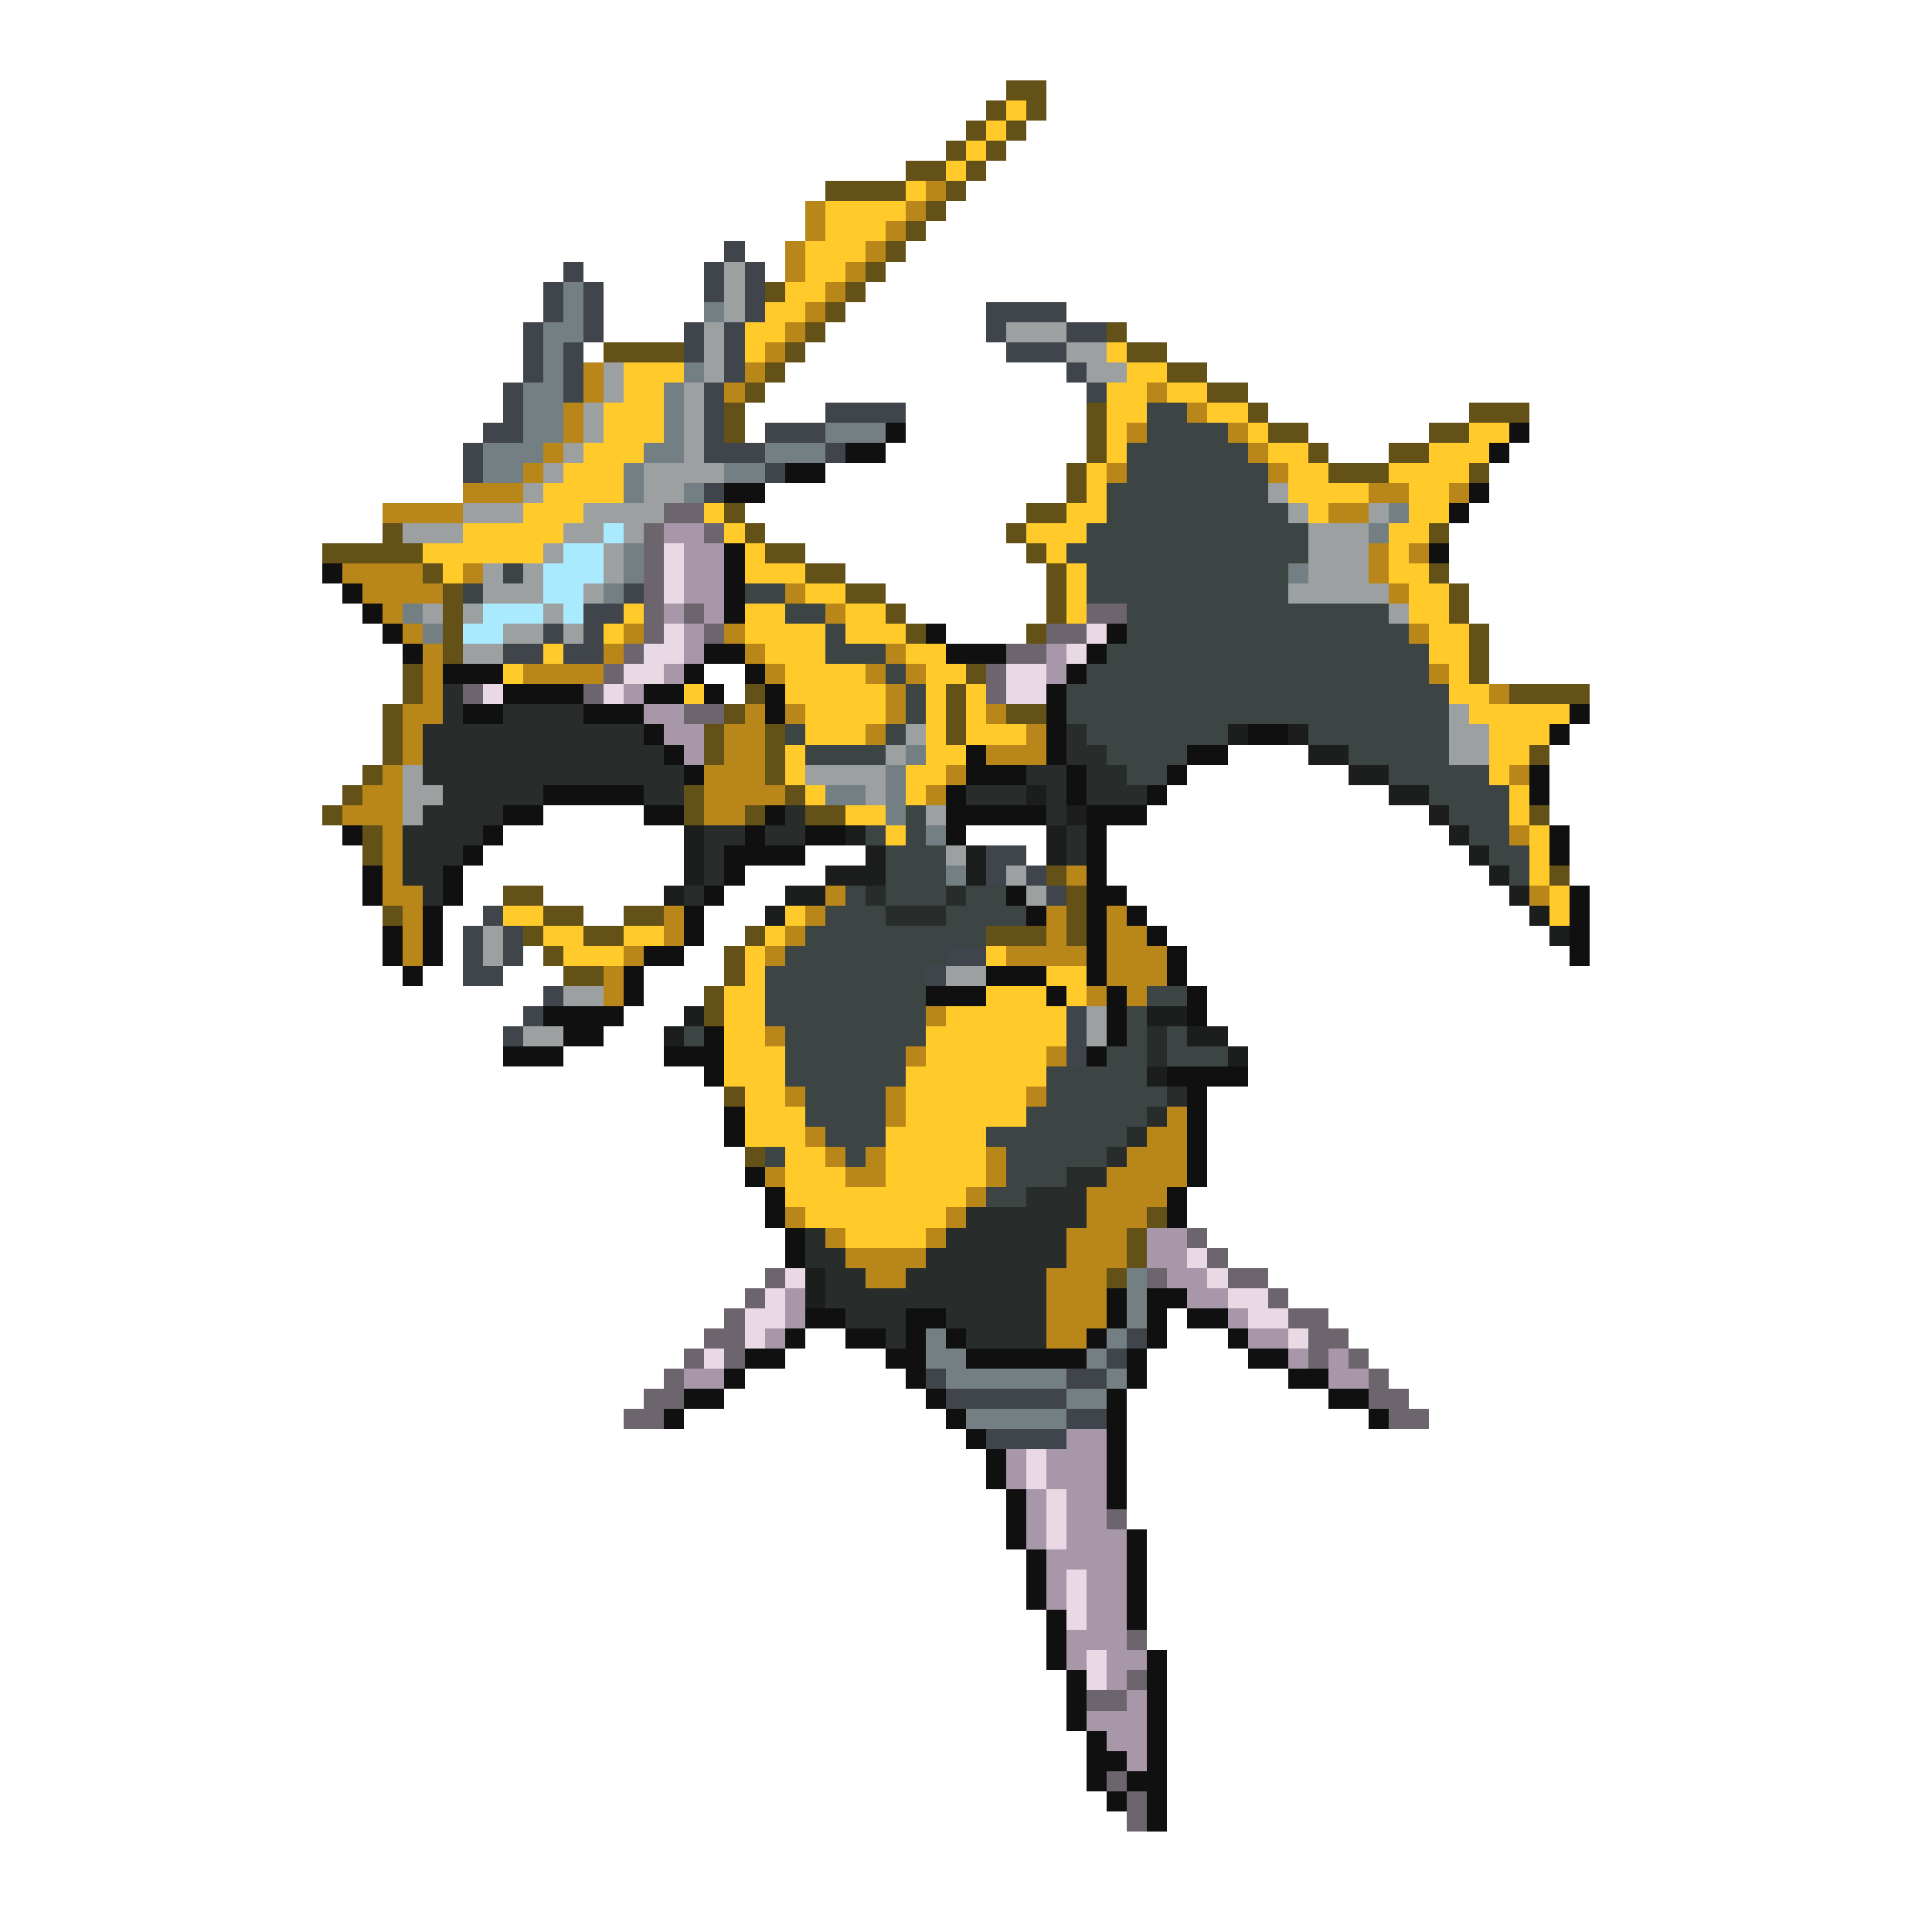 <svg xmlns="http://www.w3.org/2000/svg" viewBox="0 -0.5 96 96" shape-rendering="crispEdges">
<path stroke="#645117" d="M50 4h2M49 5h1M51 5h1M48 6h1M50 6h1M47 7h1M49 7h1M45 8h2M48 8h1M41 9h4M47 9h1M46 10h1M45 11h1M44 12h1M43 13h1M38 14h1M42 14h1M41 15h1M40 16h1M55 16h1M30 17h4M39 17h1M56 17h2M38 18h1M58 18h2M37 19h1M60 19h2M36 20h1M54 20h1M62 20h1M73 20h3M36 21h1M54 21h1M63 21h2M71 21h2M54 22h1M65 22h1M69 22h2M53 23h1M66 23h3M73 23h1M53 24h1M36 25h1M51 25h2M19 26h1M37 26h1M50 26h1M71 26h1M16 27h5M38 27h2M51 27h1M21 28h1M40 28h2M52 28h1M71 28h1M22 29h1M42 29h2M52 29h1M72 29h1M22 30h1M44 30h1M52 30h1M72 30h1M22 31h1M45 31h1M51 31h1M73 31h1M22 32h1M73 32h1M20 33h1M48 33h1M73 33h1M20 34h1M37 34h1M47 34h1M75 34h4M19 35h1M36 35h1M47 35h1M50 35h2M19 36h1M35 36h1M38 36h1M47 36h1M19 37h1M35 37h1M38 37h1M76 37h1M18 38h1M38 38h1M17 39h1M34 39h1M39 39h1M16 40h1M34 40h1M37 40h1M40 40h2M76 40h1M18 41h1M18 42h1M52 43h1M77 43h1M25 44h2M53 44h1M19 45h1M27 45h2M31 45h2M53 45h1M26 46h1M29 46h2M37 46h1M49 46h3M53 46h1M27 47h1M36 47h1M28 48h2M36 48h1M35 49h1M35 50h1M36 54h1M37 57h1M57 60h1M56 61h1M56 62h1M55 63h1" />
<path stroke="#ffca2a" d="M50 5h1M49 6h1M48 7h1M47 8h1M45 9h1M41 10h4M41 11h3M40 12h3M40 13h2M39 14h2M38 15h2M37 16h2M37 17h1M55 17h1M31 18h3M56 18h2M31 19h2M55 19h2M58 19h2M30 20h3M55 20h2M60 20h2M30 21h3M55 21h1M62 21h1M73 21h2M29 22h3M55 22h1M63 22h2M71 22h3M28 23h3M54 23h1M64 23h2M69 23h4M27 24h4M54 24h1M64 24h4M70 24h2M26 25h3M35 25h1M53 25h2M65 25h1M70 25h2M23 26h5M36 26h1M51 26h3M69 26h2M21 27h6M37 27h1M52 27h1M69 27h1M22 28h1M37 28h3M53 28h1M69 28h2M40 29h2M53 29h1M70 29h2M31 30h1M37 30h2M42 30h2M53 30h1M70 30h2M30 31h1M37 31h4M42 31h3M71 31h2M27 32h1M38 32h3M45 32h2M71 32h2M25 33h1M39 33h4M46 33h2M72 33h1M34 34h1M39 34h5M46 34h1M48 34h1M72 34h2M40 35h4M46 35h1M48 35h1M73 35h5M40 36h3M46 36h1M48 36h3M74 36h3M39 37h1M46 37h2M74 37h2M39 38h1M45 38h2M74 38h1M40 39h1M45 39h1M75 39h1M42 40h2M75 40h1M44 41h1M76 41h1M76 42h1M76 43h1M77 44h1M25 45h2M39 45h1M77 45h1M27 46h2M31 46h2M38 46h1M28 47h3M37 47h1M49 47h1M37 48h1M52 48h2M36 49h2M49 49h3M53 49h1M36 50h2M47 50h6M36 51h2M46 51h7M36 52h3M46 52h6M36 53h3M45 53h7M37 54h2M45 54h6M37 55h3M45 55h6M37 56h3M44 56h5M39 57h2M44 57h5M39 58h3M44 58h5M39 59h9M40 60h7M42 61h4" />
<path stroke="#b88619" d="M46 9h1M40 10h1M45 10h1M40 11h1M44 11h1M39 12h1M43 12h1M39 13h1M42 13h1M41 14h1M40 15h1M39 16h1M38 17h1M29 18h1M37 18h1M29 19h1M36 19h1M57 19h1M28 20h1M59 20h1M28 21h1M56 21h1M61 21h1M27 22h1M62 22h1M26 23h1M55 23h1M63 23h1M23 24h3M68 24h2M72 24h1M19 25h4M66 25h2M68 27h1M70 27h1M17 28h4M23 28h1M68 28h1M18 29h4M39 29h1M69 29h1M19 30h1M41 30h1M20 31h1M31 31h1M36 31h1M70 31h1M21 32h1M30 32h1M37 32h1M44 32h1M21 33h1M26 33h4M38 33h1M43 33h1M45 33h1M71 33h1M21 34h1M44 34h1M74 34h1M20 35h2M37 35h1M39 35h1M44 35h1M49 35h1M20 36h1M36 36h2M43 36h1M51 36h1M20 37h1M36 37h2M49 37h3M19 38h1M35 38h3M47 38h1M75 38h1M18 39h2M35 39h4M46 39h1M17 40h3M35 40h2M19 41h1M75 41h1M19 42h1M19 43h1M53 43h1M19 44h2M41 44h1M76 44h1M20 45h1M33 45h1M40 45h1M52 45h1M55 45h1M20 46h1M33 46h1M39 46h1M52 46h1M55 46h2M20 47h1M31 47h1M38 47h1M50 47h4M55 47h3M30 48h1M55 48h3M30 49h1M54 49h1M56 49h1M46 50h1M38 51h1M45 52h1M52 52h1M39 54h1M44 54h1M51 54h1M44 55h1M58 55h1M40 56h1M57 56h2M41 57h1M43 57h1M49 57h1M56 57h3M38 58h1M42 58h2M49 58h1M55 58h4M48 59h1M54 59h4M39 60h1M47 60h1M54 60h3M41 61h1M46 61h1M53 61h3M42 62h4M53 62h3M43 63h2M52 63h3M52 64h3M52 65h3M52 66h2" />
<path stroke="#3f454a" d="M36 12h1M28 13h1M35 13h1M37 13h1M27 14h1M29 14h1M35 14h1M37 14h1M27 15h1M29 15h1M37 15h1M49 15h4M26 16h1M29 16h1M34 16h1M36 16h1M49 16h1M53 16h2M26 17h1M28 17h1M34 17h1M36 17h1M50 17h3M26 18h1M28 18h1M36 18h1M53 18h1M25 19h1M28 19h1M35 19h1M54 19h1M25 20h1M35 20h1M41 20h4M24 21h2M35 21h1M38 21h3M23 22h1M35 22h3M41 22h1M23 23h1M38 23h1M35 24h1M31 29h1M29 30h2M27 31h1M29 31h1M25 32h2M28 32h2M49 42h2M49 43h1M51 43h1M52 44h1M24 45h1M23 46h1M25 46h1M23 47h1M25 47h1M47 47h2M23 48h2M46 48h1M27 49h1M26 50h1M53 50h1M25 51h1M53 51h1M53 52h1M56 66h1M55 67h1M46 68h1M53 68h2M47 69h6M53 70h2M49 71h4" />
<path stroke="#9da0a1" d="M36 13h1M36 14h1M36 15h1M35 16h1M50 16h3M35 17h1M53 17h2M30 18h1M35 18h1M54 18h2M30 19h1M34 19h1M29 20h1M34 20h1M29 21h1M34 21h1M28 22h1M34 22h1M27 23h1M32 23h4M26 24h1M32 24h2M63 24h1M23 25h3M29 25h4M64 25h1M68 25h1M20 26h3M28 26h2M31 26h1M65 26h3M27 27h1M30 27h1M65 27h3M24 28h1M26 28h1M30 28h1M65 28h3M24 29h3M29 29h1M64 29h5M21 30h1M23 30h1M27 30h1M69 30h1M25 31h2M28 31h1M23 32h2M72 35h1M45 36h1M72 36h2M44 37h1M72 37h2M20 38h1M40 38h4M20 39h2M43 39h1M20 40h1M46 40h1M47 42h1M50 43h1M51 44h1M24 46h1M24 47h1M47 48h2M28 49h2M54 50h1M26 51h2M54 51h1" />
<path stroke="#747f84" d="M28 14h1M28 15h1M35 15h1M27 16h2M27 17h1M27 18h1M34 18h1M26 19h2M33 19h1M26 20h2M33 20h1M26 21h2M33 21h1M41 21h3M24 22h3M32 22h2M38 22h3M24 23h2M31 23h1M36 23h2M31 24h1M34 24h1M69 25h1M68 26h1M31 27h1M31 28h1M64 28h1M30 29h1M20 30h1M21 31h1M45 37h1M44 38h1M41 39h2M44 39h1M44 40h1M46 41h1M47 43h1M56 63h1M56 64h1M56 65h1M46 66h1M55 66h1M46 67h2M54 67h1M47 68h6M55 68h1M53 69h2M48 70h5" />
<path stroke="#3c4543" d="M57 20h2M57 21h4M56 22h6M56 23h7M55 24h8M55 25h9M54 26h11M53 27h12M25 28h1M54 28h10M23 29h1M37 29h2M54 29h10M39 30h2M56 30h13M41 31h1M56 31h14M41 32h3M55 32h16M44 33h1M54 33h17M45 34h1M53 34h19M45 35h1M53 35h19M39 36h1M44 36h1M54 36h7M65 36h7M40 37h4M55 37h4M67 37h5M56 38h2M69 38h5M71 39h4M45 40h1M72 40h3M43 41h1M45 41h1M73 41h2M44 42h3M74 42h2M44 43h3M75 43h1M42 44h1M44 44h3M48 44h2M41 45h3M47 45h4M40 46h9M39 47h8M38 48h8M38 49h8M57 49h2M38 50h8M56 50h1M34 51h1M39 51h7M56 51h1M58 51h1M39 52h6M55 52h2M58 52h3M39 53h6M52 53h5M40 54h4M52 54h6M40 55h4M51 55h6M41 56h3M49 56h7M38 57h1M42 57h1M50 57h5M50 58h3M49 59h2" />
<path stroke="#101010" d="M44 21h1M75 21h1M42 22h2M74 22h1M39 23h2M36 24h2M73 24h1M72 25h1M36 27h1M71 27h1M16 28h1M36 28h1M17 29h1M36 29h1M18 30h1M36 30h1M19 31h1M46 31h1M55 31h1M20 32h1M35 32h2M47 32h3M54 32h1M22 33h3M34 33h1M37 33h1M53 33h1M25 34h4M32 34h2M35 34h1M38 34h1M52 34h1M23 35h2M29 35h3M38 35h1M52 35h1M78 35h1M32 36h1M52 36h1M62 36h2M77 36h1M33 37h1M48 37h1M52 37h1M59 37h2M34 38h1M48 38h3M53 38h1M58 38h1M76 38h1M27 39h5M47 39h1M53 39h1M57 39h1M76 39h1M25 40h2M32 40h2M38 40h1M47 40h5M54 40h3M17 41h1M24 41h1M37 41h1M40 41h2M47 41h1M54 41h1M77 41h1M23 42h1M36 42h4M54 42h1M77 42h1M18 43h1M22 43h1M36 43h1M54 43h1M18 44h1M22 44h1M35 44h1M50 44h1M54 44h2M78 44h1M21 45h1M34 45h1M51 45h1M54 45h1M56 45h1M78 45h1M19 46h1M21 46h1M34 46h1M54 46h1M57 46h1M78 46h1M19 47h1M21 47h1M32 47h2M54 47h1M58 47h1M78 47h1M20 48h1M31 48h1M49 48h3M54 48h1M58 48h1M31 49h1M46 49h3M52 49h1M55 49h1M59 49h1M27 50h4M55 50h1M59 50h1M28 51h2M35 51h1M55 51h1M25 52h3M33 52h3M54 52h1M35 53h1M58 53h4M59 54h1M36 55h1M59 55h1M36 56h1M59 56h1M59 57h1M37 58h1M59 58h1M38 59h1M58 59h1M38 60h1M58 60h1M39 61h1M39 62h1M55 64h1M57 64h2M40 65h2M45 65h2M55 65h1M57 65h1M59 65h2M39 66h1M42 66h2M45 66h1M47 66h1M54 66h1M57 66h1M61 66h1M37 67h2M44 67h2M48 67h6M56 67h1M62 67h2M36 68h1M45 68h1M56 68h1M64 68h2M34 69h2M46 69h1M55 69h1M66 69h2M33 70h1M47 70h1M55 70h1M68 70h1M48 71h1M55 71h1M49 72h1M55 72h1M49 73h1M55 73h1M50 74h1M55 74h1M50 75h1M50 76h1M56 76h1M51 77h1M56 77h1M51 78h1M56 78h1M51 79h1M56 79h1M52 80h1M56 80h1M52 81h1M52 82h1M57 82h1M53 83h1M57 83h1M53 84h1M57 84h1M53 85h1M57 85h1M54 86h1M57 86h1M54 87h2M57 87h1M54 88h1M56 88h2M55 89h1M57 89h1M57 90h1" />
<path stroke="#6d656d" d="M33 25h2M32 26h1M35 26h1M32 27h1M32 28h1M32 29h1M32 30h1M34 30h1M54 30h2M32 31h1M35 31h1M52 31h2M31 32h1M50 32h2M30 33h1M49 33h1M23 34h1M29 34h1M49 34h1M34 35h2M59 61h1M60 62h1M38 63h1M57 63h1M61 63h2M37 64h1M63 64h1M36 65h1M64 65h2M35 66h2M65 66h2M34 67h1M36 67h1M65 67h1M67 67h1M33 68h1M68 68h1M32 69h2M68 69h2M31 70h2M69 70h2M55 75h1M56 81h1M56 83h1M54 84h2M55 88h1M56 89h1M56 90h1" />
<path stroke="#aaeaff" d="M30 26h1M28 27h2M27 28h3M27 29h2M24 30h3M28 30h1M23 31h2" />
<path stroke="#a896a9" d="M33 26h2M34 27h2M34 28h2M34 29h2M33 30h1M35 30h1M34 31h1M34 32h1M52 32h1M33 33h1M52 33h1M31 34h1M32 35h2M33 36h2M34 37h1M57 61h2M57 62h2M58 63h2M39 64h1M59 64h2M39 65h1M61 65h1M38 66h1M62 66h2M64 67h1M66 67h1M34 68h2M66 68h2M53 71h2M50 72h1M52 72h3M50 73h1M52 73h3M51 74h1M53 74h2M51 75h1M53 75h2M51 76h1M53 76h3M52 77h4M52 78h1M54 78h2M52 79h1M54 79h2M54 80h2M53 81h3M53 82h1M55 82h2M55 83h1M56 84h1M54 85h3M55 86h2M56 87h1" />
<path stroke="#e8d9e4" d="M33 27h1M33 28h1M33 29h1M33 31h1M54 31h1M32 32h2M53 32h1M31 33h2M50 33h2M24 34h1M30 34h1M50 34h2M59 62h1M39 63h1M60 63h1M38 64h1M61 64h2M37 65h2M62 65h2M37 66h1M64 66h1M35 67h1M51 72h1M51 73h1M52 74h1M52 75h1M52 76h1M53 78h1M53 79h1M53 80h1M54 82h1M54 83h1" />
<path stroke="#282d2c" d="M22 34h1M22 35h1M25 35h4M21 36h11M53 36h1M21 37h12M53 37h2M21 38h13M51 38h2M54 38h2M22 39h5M32 39h2M48 39h3M52 39h1M54 39h3M21 40h4M39 40h1M52 40h1M20 41h4M35 41h2M38 41h2M53 41h1M20 42h3M35 42h1M53 42h1M20 43h2M35 43h1M21 44h1M34 44h1M43 44h1M47 44h1M44 45h3M57 51h1M57 52h1M58 54h1M57 55h1M56 56h1M55 57h1M53 58h2M51 59h3M48 60h6M40 61h1M47 61h6M40 62h2M46 62h7M41 63h2M45 63h7M41 64h11M42 65h3M47 65h5M44 66h1M48 66h4" />
<path stroke="#1b1e1c" d="M61 36h1M64 36h1M65 37h2M67 38h2M51 39h1M69 39h2M53 40h1M71 40h1M34 41h1M42 41h1M52 41h1M72 41h1M34 42h1M43 42h1M48 42h1M52 42h1M73 42h1M34 43h1M41 43h3M48 43h1M74 43h1M33 44h1M39 44h2M75 44h1M38 45h1M76 45h1M77 46h1M34 50h1M57 50h2M33 51h1M59 51h2M61 52h1M57 53h1M40 63h1M40 64h1" />
</svg>